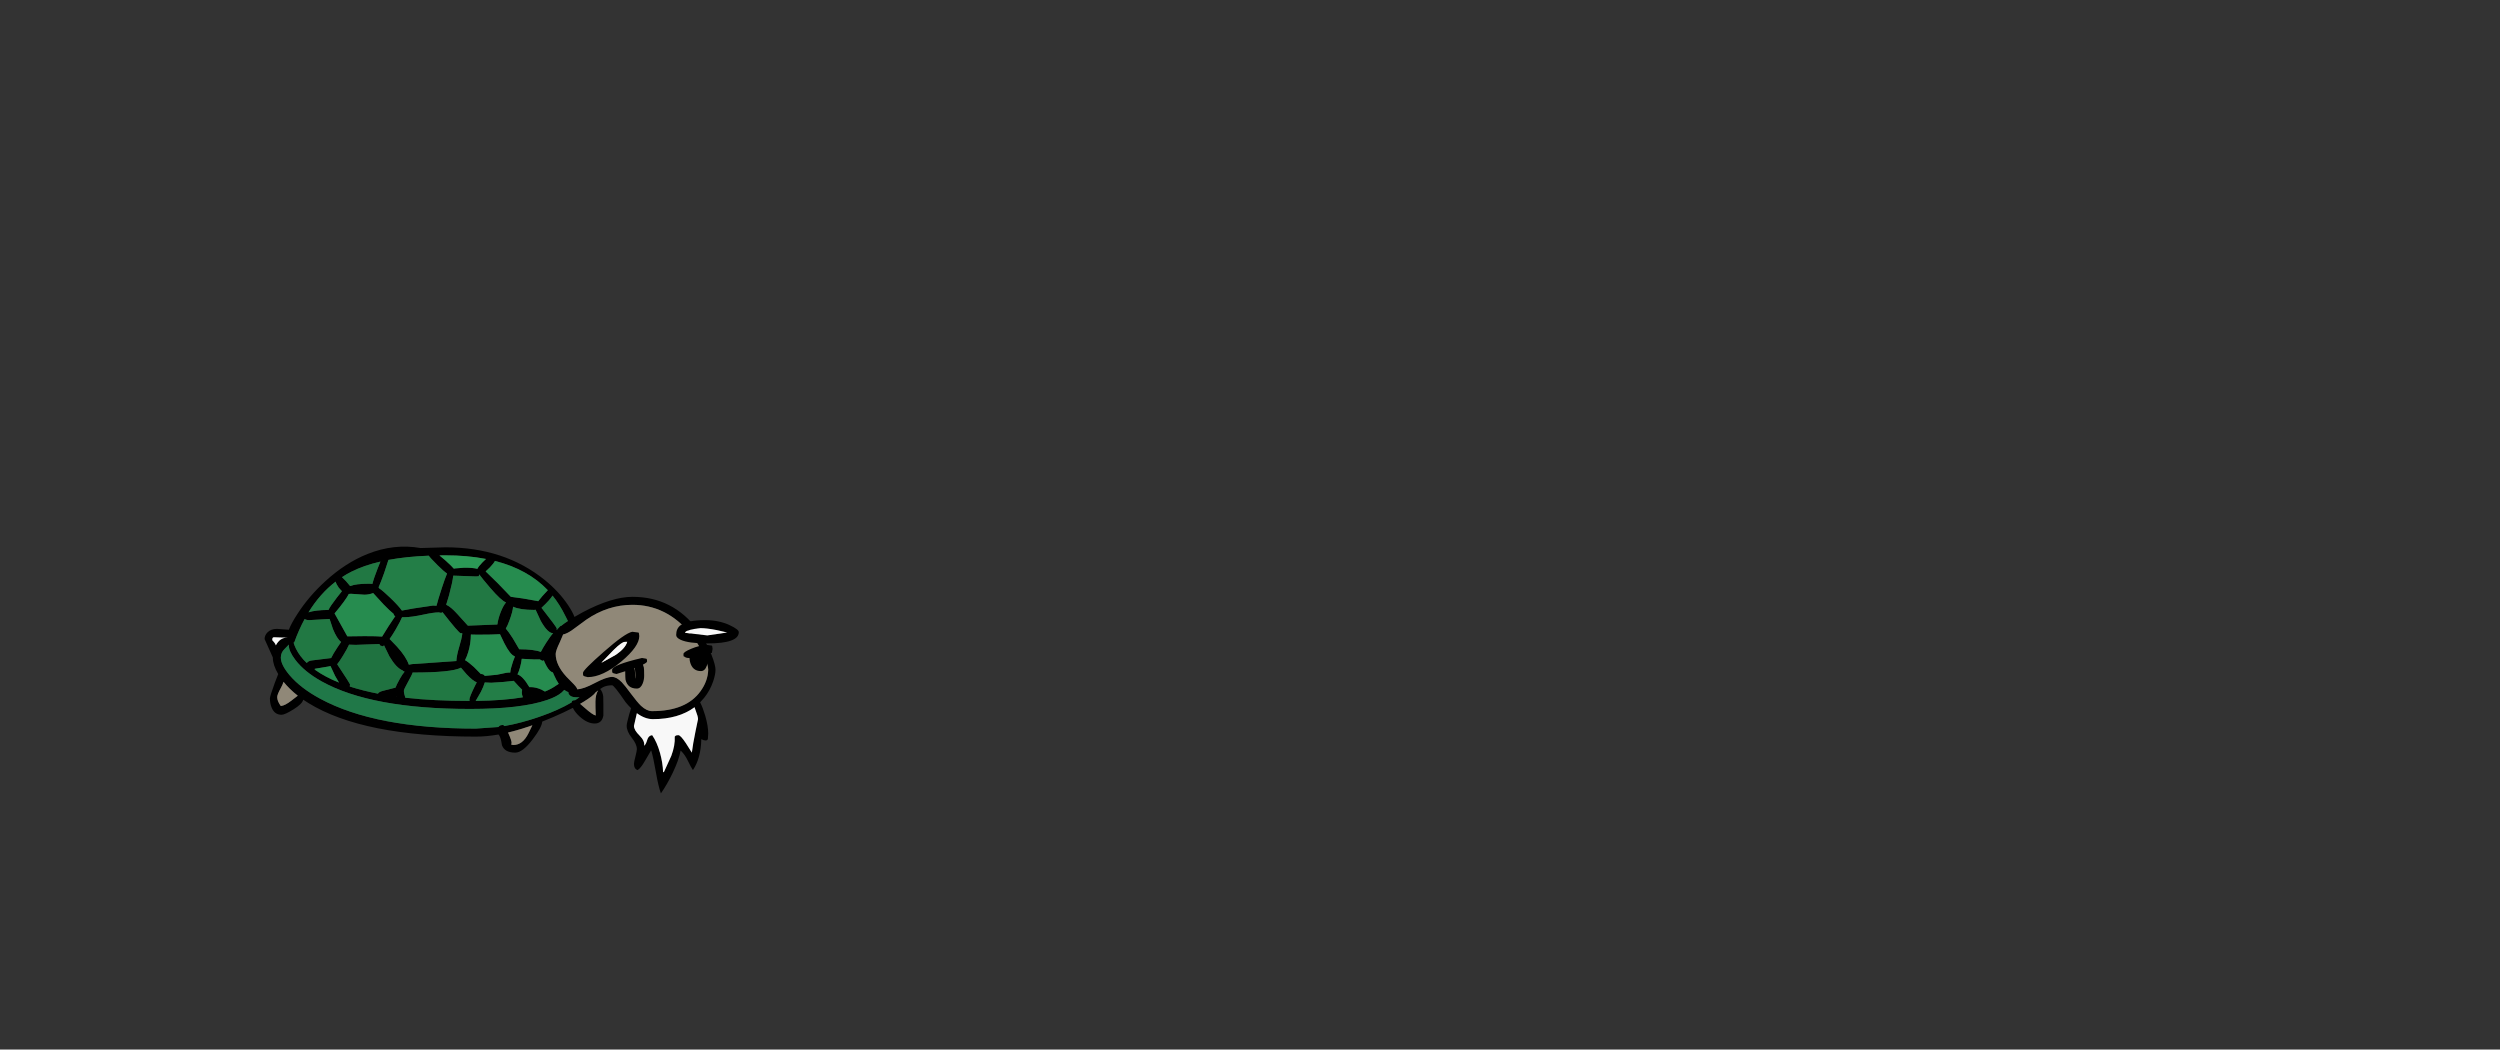 <?xml version="1.0" encoding="UTF-8" standalone="no"?>
<svg xmlns:xlink="http://www.w3.org/1999/xlink" height="720.75px" width="1716.8px" xmlns="http://www.w3.org/2000/svg">
  <rect width="100%" height="100%" fill="#333333" stroke="none"/>
  <g transform="matrix(1, 0, 0, 1, 307.05, 450.35)">
    <use height="169.5" transform="matrix(1.0, 0.0, 0.0, 1.0, -125.35, -75.0)" width="325.65" xlink:href="#sprite0"/>
  </g>
  <defs>
    <g id="sprite0" transform="matrix(1, 0, 0, 1, 125.35, 75.0)">
      <use height="169.5" transform="matrix(1.0, 0.0, 0.0, 1.0, -125.35, -75.0)" width="325.65" xlink:href="#shape0"/>
    </g>
    <g id="shape0" transform="matrix(1, 0, 0, 1, 125.35, 75.0)">
      <path d="M5.9 -60.05 L11.8 -60.5 Q18.1 -60.5 20.75 -59.7 21.6 -61.45 24.4 -64.3 L26.7 -66.5 Q14.0 -69.0 -1.3 -69.0 L-5.3 -68.95 -1.2 -65.5 Q3.2 -61.55 4.6 -59.85 L5.9 -60.05 M21.95 -55.75 L21.8 -55.0 Q22.3 -54.5 19.8 -54.5 L4.2 -55.05 Q3.75 -50.7 1.35 -41.7 L-0.65 -35.05 Q2.45 -33.75 6.95 -28.75 L14.25 -20.7 34.5 -21.5 Q35.0 -25.45 36.85 -30.15 38.6 -34.5 40.45 -36.65 37.2 -37.8 29.5 -46.75 24.0 -53.2 22.2 -55.7 L21.95 -55.8 21.95 -55.75 M26.45 -57.95 L34.85 -49.75 43.75 -40.5 43.8 -40.5 51.9 -39.4 62.55 -37.5 65.45 -41.05 69.15 -45.05 Q55.45 -59.4 32.85 -65.15 31.95 -63.4 29.35 -60.7 L26.45 -57.95 M10.45 -15.35 L10.0 -15.55 9.3 -15.5 Q8.15 -15.5 -3.2 -30.0 -3.7 -29.5 -4.2 -29.5 L-5.75 -29.8 Q-9.35 -29.8 -15.95 -28.35 -24.6 -26.5 -29.2 -26.5 L-30.95 -26.5 Q-31.9 -24.0 -35.55 -17.7 -37.7 -14.05 -39.5 -11.55 L-34.4 -6.25 Q-28.15 0.65 -26.3 6.1 L-24.0 5.7 6.35 3.6 Q6.5 -0.15 8.3 -6.1 10.0 -11.65 10.45 -15.35 M14.5 -2.55 Q13.55 0.6 12.3 3.0 14.4 4.1 18.4 7.7 L23.25 12.6 23.25 12.65 23.3 12.5 Q25.1 12.5 25.85 13.8 L34.3 13.0 37.95 12.25 Q40.95 11.5 42.3 11.5 L43.35 11.55 Q43.5 9.05 45.3 3.75 L46.55 0.55 46.3 0.3 Q43.25 -0.85 39.3 -8.6 L36.3 -14.85 Q31.65 -14.5 20.8 -14.5 L16.3 -14.6 Q16.3 -8.45 14.5 -2.55 M75.8 -18.35 L77.8 -20.5 78.1 -20.4 80.4 -22.15 82.95 -23.9 81.25 -27.25 Q77.35 -35.25 72.4 -41.35 70.55 -38.3 64.8 -32.95 75.3 -19.55 75.3 -18.75 L75.25 -17.65 75.8 -18.35 M59.8 -31.5 Q50.1 -31.5 45.3 -33.7 45.1 -30.45 42.7 -24.0 41.5 -20.7 40.3 -18.7 42.15 -16.6 45.1 -12.0 L49.5 -4.5 Q59.8 -4.45 64.35 -2.65 65.55 -5.1 68.05 -9.0 71.1 -13.75 72.8 -15.5 69.05 -15.5 64.3 -24.0 L60.75 -31.65 59.8 -31.5 M69.3 -0.4 L69.35 -0.35 69.35 -0.45 69.3 -0.4 M74.55 -1.25 Q74.55 6.35 81.95 14.4 L87.0 19.55 Q89.3 21.95 89.3 23.0 93.7 22.85 101.35 18.75 109.35 14.5 113.3 14.5 116.35 14.5 119.95 18.15 121.9 20.15 126.4 26.25 130.65 31.95 133.15 34.35 137.1 38.0 140.7 38.0 164.25 38.0 174.05 24.25 179.05 17.35 179.3 9.6 179.3 6.25 176.25 -0.45 172.6 -8.5 166.8 -15.45 150.55 -35.0 127.2 -35.0 110.35 -35.0 95.5 -24.75 L85.9 -17.7 Q82.25 -15.15 79.65 -14.65 L77.45 -9.45 Q74.55 -3.45 74.55 -1.25 M87.45 -26.7 Q90.2 -28.35 93.3 -30.0 113.25 -40.5 127.3 -40.5 155.0 -40.5 172.1 -17.75 177.9 -9.95 181.5 -0.8 184.3 6.35 184.3 9.6 184.3 12.75 182.75 17.4 180.65 23.65 176.6 28.75 L173.75 31.95 Q175.7 35.85 177.2 41.0 179.3 48.2 179.3 53.35 L179.05 57.2 Q178.2 59.1 174.55 57.25 174.3 70.25 168.8 78.5 167.75 77.1 165.25 71.95 163.2 67.75 160.55 65.25 L160.3 65.25 Q159.25 71.3 154.95 80.3 151.1 88.35 146.8 94.5 145.0 89.45 143.4 80.1 141.6 69.85 140.3 65.5 L140.05 65.0 135.95 72.0 Q133.0 77.2 130.8 78.5 128.3 77.6 128.3 74.25 128.3 73.0 129.3 69.2 130.3 65.35 130.3 64.1 130.3 60.7 126.8 56.3 123.3 51.9 123.3 48.0 123.3 46.45 125.1 39.95 L126.35 36.0 Q124.45 34.2 122.6 31.9 114.65 20.25 113.3 20.25 109.65 20.25 107.05 21.55 L105.1 22.8 Q106.8 24.8 107.2 27.85 L107.3 33.5 107.3 41.0 Q106.35 46.5 101.3 46.5 96.3 46.5 91.05 41.75 87.75 38.75 86.35 35.75 80.35 38.85 73.05 42.0 L65.3 45.2 Q65.05 49.1 58.85 57.25 51.85 66.5 46.8 66.5 39.5 66.5 37.65 61.4 36.8 55.5 35.3 54.05 27.0 55.5 19.8 55.5 -57.8 55.5 -95.15 32.5 L-98.8 30.15 Q-99.55 33.1 -105.45 36.75 -111.45 40.5 -113.7 40.5 -118.65 40.5 -120.65 35.25 -121.7 32.45 -121.7 29.25 -121.7 27.8 -118.4 18.75 L-116.0 12.55 Q-119.7 6.25 -119.7 1.25 L-119.7 1.1 -125.35 -11.5 Q-125.35 -14.0 -123.4 -16.05 -121.0 -18.5 -116.85 -18.5 L-108.7 -17.9 Q-107.05 -22.2 -102.8 -28.75 -94.95 -40.9 -83.65 -51.2 -69.85 -63.85 -54.7 -69.9 -36.5 -77.2 -18.2 -74.0 L-1.2 -74.5 Q39.4 -74.5 67.1 -52.0 76.95 -43.95 83.15 -34.65 86.2 -30.05 87.45 -26.7 M170.8 37.9 L169.9 35.3 Q158.85 43.5 141.3 43.5 135.85 43.5 130.3 39.4 L128.3 48.1 Q128.3 51.1 132.2 54.85 135.8 58.45 135.3 61.75 136.45 61.05 137.45 57.65 138.3 54.8 140.8 54.5 144.15 59.3 146.25 66.9 148.1 73.65 148.3 79.75 L148.8 80.0 153.95 68.7 Q156.65 61.5 156.3 55.5 L156.8 55.0 Q157.3 54.5 158.8 54.5 160.3 54.5 163.95 60.0 L168.05 66.5 Q168.75 60.7 170.6 51.7 L172.3 43.5 Q172.3 41.65 170.8 37.9 M102.9 24.4 L101.95 25.1 Q100.55 27.35 93.9 31.45 L91.3 33.0 94.25 35.55 Q100.05 40.7 102.05 41.0 101.8 34.9 101.85 31.5 101.9 26.55 103.75 23.75 L102.9 24.4 M85.7 31.2 Q86.2 30.5 87.8 30.5 L87.9 30.5 90.95 28.45 88.8 28.5 Q84.4 28.5 83.3 25.75 L83.3 25.0 Q81.8 24.45 80.45 23.4 L78.65 25.2 Q75.3 28.05 68.8 30.3 50.9 36.5 15.8 36.5 -52.15 36.5 -86.2 17.55 -98.0 10.95 -104.15 2.9 -108.7 -3.05 -108.7 -7.15 L-108.7 -7.7 -111.55 -4.75 Q-114.2 -2.3 -114.2 1.25 -114.2 6.15 -108.25 13.25 -100.75 22.15 -87.15 29.5 -49.2 50.0 19.7 50.0 L35.3 48.9 35.3 48.75 35.95 48.15 Q36.75 47.5 38.3 47.5 38.75 47.5 39.35 48.25 51.0 46.2 63.6 41.8 76.35 37.4 85.5 32.0 L85.7 31.2 M64.0 2.7 L63.8 2.45 59.8 2.5 51.25 2.05 Q51.05 4.4 50.05 8.05 49.25 10.95 48.3 12.75 52.05 14.0 56.45 21.5 L57.3 21.5 Q60.9 21.5 64.7 23.2 L67.15 24.55 Q71.4 22.85 74.8 20.45 L76.65 19.25 Q74.9 16.65 73.3 13.0 L72.65 11.45 Q70.45 10.95 68.3 7.1 66.75 4.3 66.4 3.0 L65.8 3.5 Q64.35 3.0 64.0 2.7 M45.75 17.2 L38.75 17.95 30.3 18.5 25.85 18.3 Q25.1 20.95 23.25 24.65 L19.6 31.0 Q38.8 30.75 52.0 28.5 51.3 26.6 51.3 25.35 L51.5 23.3 Q49.35 21.25 45.75 17.2 M58.15 27.25 L57.95 27.2 57.95 27.3 58.15 27.25 M15.4 31.0 L15.3 30.0 Q15.3 28.35 19.3 20.25 L20.35 18.25 Q17.6 17.2 13.35 12.65 L9.5 8.15 Q3.3 11.5 -23.7 11.5 -24.0 12.8 -26.7 17.65 -29.7 23.05 -29.7 24.0 -29.7 25.75 -28.7 28.8 -9.1 31.0 15.2 31.0 L15.4 31.0 M44.0 60.65 Q44.0 61.25 45.55 61.25 51.85 61.25 55.85 53.25 L58.55 47.7 Q49.75 50.8 41.85 52.7 L41.9 52.85 Q44.3 58.05 44.3 60.0 L44.0 60.65 M-81.45 -31.5 Q-80.55 -33.7 -75.7 -40.0 L-72.25 -44.35 -74.4 -46.75 Q-76.15 -49.2 -76.55 -50.95 -87.35 -42.65 -95.2 -29.85 -90.7 -31.4 -81.45 -31.5 M-109.7 -12.5 L-109.55 -12.5 -109.55 -12.55 -109.7 -12.55 Q-113.05 -12.45 -119.1 -12.75 L-119.6 -12.5 Q-120.1 -12.25 -120.1 -10.75 L-118.7 -9.15 Q-117.95 -8.2 -117.6 -7.15 -114.85 -12.5 -109.7 -12.5 M-103.8 -4.85 Q-101.2 0.4 -96.35 5.0 -95.6 3.6 -93.0 3.2 L-79.65 1.55 Q-78.35 -1.2 -75.35 -5.75 L-72.8 -9.5 Q-75.65 -11.65 -78.4 -18.35 L-80.7 -25.3 -94.7 -24.5 Q-96.65 -24.5 -97.85 -25.25 -101.85 -17.9 -104.95 -9.25 L-105.45 -9.05 Q-104.8 -6.9 -103.8 -4.85 M-40.3 -65.85 L-43.3 -56.7 Q-45.5 -50.55 -47.05 -47.1 L-46.8 -46.45 Q-44.15 -44.7 -39.2 -39.95 -33.5 -34.5 -31.05 -31.05 L-23.2 -32.5 -9.7 -34.5 -7.3 -34.35 Q-6.45 -37.9 -3.65 -46.5 -1.45 -53.25 -0.05 -56.5 -2.4 -58.05 -6.45 -62.1 -12.0 -67.65 -12.6 -68.75 -27.95 -68.15 -40.3 -65.85 M-65.85 -57.7 Q-69.15 -56.05 -72.2 -54.0 L-69.4 -51.2 -66.6 -47.9 Q-62.6 -49.5 -53.7 -49.5 L-51.3 -49.4 Q-50.45 -52.95 -47.65 -60.15 L-45.8 -64.7 Q-57.3 -62.05 -65.85 -57.7 M-56.65 -41.95 L-64.7 -42.5 -66.0 -42.6 -67.2 -42.5 -67.5 -42.5 Q-69.65 -38.2 -77.3 -29.1 L-68.55 -13.4 -68.45 -13.35 -56.7 -13.5 Q-48.15 -13.5 -44.65 -13.2 L-40.1 -20.5 -35.6 -27.25 -36.45 -27.75 Q-36.65 -27.9 -36.65 -28.7 -39.4 -30.9 -43.65 -35.3 L-50.8 -43.1 Q-53.35 -42.05 -56.65 -41.95 M-71.4 -0.25 Q-73.9 3.85 -75.5 5.8 -66.7 19.15 -66.7 19.5 L-66.85 21.1 Q-58.05 23.95 -47.5 26.0 -46.9 24.8 -44.25 24.1 L-35.45 21.85 Q-34.8 20.0 -32.5 15.85 -30.75 12.7 -29.2 10.9 -30.0 10.65 -30.4 10.25 L-30.55 10.05 Q-34.9 8.35 -39.65 0.35 L-43.3 -7.15 -44.2 -6.5 -46.0 -7.1 -46.55 -8.1 -62.7 -7.5 -67.35 -7.65 Q-68.45 -5.1 -71.4 -0.25 M-35.05 28.05 L-34.7 28.1 -34.75 27.85 -35.05 28.05 M-90.55 9.75 Q-83.6 14.65 -74.25 18.4 L-76.95 13.75 -80.05 7.1 -80.3 7.05 -81.5 7.35 -90.75 8.9 -91.55 9.05 -90.55 9.75 M-114.2 22.1 Q-116.7 26.6 -116.7 28.35 -116.7 31.15 -114.2 34.5 -111.3 34.2 -106.9 30.75 L-102.55 27.4 Q-108.35 22.85 -112.35 17.85 -112.95 19.9 -114.2 22.1" fill="#000000" fill-rule="evenodd" stroke="none"/>
      <path d="M74.55 -1.25 Q74.55 -3.45 77.45 -9.45 L79.65 -14.65 Q82.25 -15.15 85.9 -17.7 L95.5 -24.75 Q110.35 -35.0 127.2 -35.0 150.55 -35.0 166.8 -15.45 172.6 -8.5 176.25 -0.45 179.3 6.25 179.3 9.6 179.05 17.35 174.05 24.25 164.25 38.0 140.7 38.0 137.1 38.0 133.15 34.35 130.65 31.95 126.4 26.25 121.9 20.15 119.95 18.15 116.35 14.5 113.3 14.5 109.35 14.5 101.35 18.75 93.7 22.85 89.3 23.0 89.3 21.95 87.0 19.55 L81.95 14.4 Q74.55 6.35 74.55 -1.25 M102.9 24.4 L103.75 23.75 Q101.9 26.55 101.85 31.5 101.8 34.9 102.05 41.0 100.05 40.7 94.25 35.55 L91.3 33.0 93.9 31.45 Q100.55 27.35 101.95 25.1 L102.9 24.4 M44.0 60.65 L44.3 60.0 Q44.3 58.05 41.9 52.85 L41.85 52.7 Q49.75 50.8 58.55 47.7 L55.85 53.25 Q51.85 61.25 45.55 61.25 44.0 61.25 44.0 60.65 M-114.2 22.1 Q-112.95 19.9 -112.35 17.85 -108.35 22.85 -102.55 27.4 L-106.9 30.75 Q-111.3 34.2 -114.2 34.5 -116.7 31.15 -116.7 28.35 -116.7 26.6 -114.2 22.1" fill="#908878" fill-rule="evenodd" stroke="none"/>
      <path d="M170.8 37.9 Q172.3 41.65 172.3 43.5 L170.6 51.7 Q168.75 60.7 168.05 66.5 L163.95 60.0 Q160.3 54.5 158.8 54.5 157.3 54.5 156.8 55.0 L156.3 55.5 Q156.65 61.5 153.95 68.7 L148.8 80.0 148.3 79.75 Q148.1 73.65 146.25 66.9 144.15 59.3 140.8 54.5 138.3 54.8 137.45 57.65 136.45 61.05 135.3 61.75 135.8 58.45 132.2 54.85 128.3 51.1 128.3 48.1 L130.3 39.4 Q135.85 43.5 141.3 43.5 158.85 43.5 169.9 35.3 L170.8 37.9 M-109.7 -12.55 L-109.7 -12.5 Q-114.85 -12.5 -117.6 -7.15 -117.95 -8.2 -118.7 -9.15 L-120.1 -10.75 Q-120.1 -12.25 -119.6 -12.5 L-119.1 -12.75 Q-113.05 -12.45 -109.7 -12.55" fill="#f8f8f8" fill-rule="evenodd" stroke="none"/>
      <path d="M85.7 31.2 L85.5 32.0 Q76.35 37.4 63.6 41.8 51.0 46.2 39.35 48.25 38.75 47.5 38.3 47.5 36.75 47.5 35.95 48.15 L35.3 48.75 35.3 48.9 19.7 50.0 Q-49.2 50.0 -87.15 29.5 -100.75 22.15 -108.25 13.25 -114.2 6.15 -114.2 1.25 -114.2 -2.3 -111.55 -4.75 L-108.7 -7.7 -108.7 -7.15 Q-108.7 -3.05 -104.15 2.9 -98.0 10.95 -86.2 17.55 -52.15 36.5 15.8 36.5 50.9 36.5 68.8 30.3 75.3 28.05 78.65 25.2 L80.45 23.4 Q81.8 24.45 83.3 25.0 L83.3 25.75 Q84.4 28.5 88.8 28.5 L90.95 28.45 87.9 30.5 87.8 30.5 Q86.2 30.5 85.7 31.2" fill="#207848" fill-rule="evenodd" stroke="none"/>
      <path d="M22.2 -55.7 L21.95 -55.75 21.95 -55.8 22.2 -55.7 M26.45 -57.95 L29.35 -60.7 Q31.95 -63.4 32.85 -65.15 55.45 -59.4 69.15 -45.05 L65.45 -41.05 62.55 -37.5 51.9 -39.4 43.8 -40.5 43.75 -40.5 34.85 -49.75 26.45 -57.95 M14.5 -2.55 Q16.3 -8.45 16.3 -14.6 L20.8 -14.5 Q31.65 -14.5 36.3 -14.85 L39.3 -8.6 Q43.25 -0.85 46.3 0.3 L46.55 0.55 45.3 3.75 Q43.5 9.05 43.35 11.55 L42.3 11.5 Q40.95 11.5 37.95 12.25 L34.3 13.0 25.85 13.8 Q25.1 12.5 23.3 12.5 L23.25 12.65 23.25 12.6 18.4 7.7 Q14.4 4.1 12.3 3.0 13.55 0.6 14.5 -2.55 M75.3 -18.75 L75.8 -18.35 75.25 -17.65 75.3 -18.75 M64.0 2.7 Q64.35 3.0 65.8 3.5 L66.4 3.0 Q66.75 4.3 68.3 7.1 70.45 10.95 72.65 11.45 L73.3 13.0 Q74.9 16.65 76.65 19.25 L74.8 20.45 Q71.4 22.85 67.15 24.55 L64.7 23.2 Q60.9 21.5 57.3 21.5 L56.45 21.5 Q52.05 14.0 48.3 12.75 49.25 10.95 50.05 8.05 51.05 4.4 51.25 2.05 L59.8 2.5 63.8 2.45 64.0 2.7 M15.2 31.0 L15.4 31.0 15.2 31.0 M-56.65 -41.95 Q-53.35 -42.05 -50.8 -43.1 L-43.65 -35.3 Q-39.4 -30.9 -36.65 -28.7 -36.65 -27.9 -36.45 -27.75 L-35.6 -27.25 -40.1 -20.5 -44.65 -13.2 Q-48.15 -13.5 -56.7 -13.5 L-68.45 -13.35 -68.55 -13.4 -77.3 -29.1 Q-69.65 -38.2 -67.5 -42.5 L-67.2 -42.5 -66.0 -42.6 -64.7 -42.5 -56.65 -41.95 M-90.75 8.9 L-81.5 7.35 -80.3 7.05 -80.05 7.1 -76.95 13.75 -74.25 18.4 Q-83.6 14.65 -90.55 9.75 L-90.75 8.9" fill="#268c4f" fill-rule="evenodd" stroke="none"/>
      <path d="M22.2 -55.7 Q24.0 -53.2 29.5 -46.75 37.2 -37.8 40.45 -36.65 38.6 -34.5 36.85 -30.15 35.0 -25.45 34.5 -21.5 L14.25 -20.7 6.95 -28.75 Q2.45 -33.75 -0.65 -35.05 L1.35 -41.7 Q3.75 -50.7 4.2 -55.05 L19.8 -54.5 Q22.3 -54.5 21.8 -55.0 L21.95 -55.75 22.2 -55.7 M75.3 -18.75 Q75.3 -19.55 64.8 -32.95 70.55 -38.3 72.4 -41.35 77.35 -35.25 81.25 -27.25 L82.95 -23.9 80.4 -22.15 78.1 -20.4 77.8 -20.5 75.8 -18.35 75.3 -18.75 M15.2 31.0 Q-9.1 31.0 -28.7 28.8 -29.7 25.75 -29.7 24.0 -29.7 23.05 -26.7 17.65 -24.0 12.8 -23.7 11.5 3.3 11.5 9.5 8.15 L13.35 12.65 Q17.6 17.2 20.35 18.25 L19.3 20.25 Q15.3 28.35 15.3 30.0 L15.4 31.0 15.2 31.0 M-103.8 -4.85 Q-104.8 -6.9 -105.45 -9.05 L-104.95 -9.25 Q-101.85 -17.9 -97.85 -25.25 -96.65 -24.5 -94.7 -24.5 L-80.7 -25.3 -78.4 -18.35 Q-75.65 -11.65 -72.8 -9.5 L-75.35 -5.75 Q-78.35 -1.2 -79.65 1.55 L-93.0 3.2 Q-95.6 3.6 -96.35 5.0 -101.2 0.4 -103.8 -4.85 M-65.85 -57.7 Q-57.3 -62.05 -45.8 -64.7 L-47.65 -60.15 Q-50.45 -52.95 -51.3 -49.4 L-53.7 -49.5 Q-62.6 -49.5 -66.6 -47.9 L-69.4 -51.2 -72.2 -54.0 Q-69.15 -56.05 -65.85 -57.7" fill="#217843" fill-rule="evenodd" stroke="none"/>
      <path d="M5.9 -60.05 L4.6 -59.85 Q3.2 -61.55 -1.2 -65.5 L-5.3 -68.95 -1.3 -69.0 Q14.0 -69.0 26.7 -66.5 L24.4 -64.3 Q21.6 -61.45 20.75 -59.7 18.1 -60.5 11.8 -60.5 L5.9 -60.05" fill="#2b9956" fill-rule="evenodd" stroke="none"/>
      <path d="M10.45 -15.35 Q10.0 -11.65 8.3 -6.1 6.5 -0.15 6.35 3.6 L-24.0 5.7 -26.3 6.1 Q-28.15 0.65 -34.4 -6.25 L-39.5 -11.55 Q-37.7 -14.05 -35.55 -17.7 -31.9 -24.0 -30.95 -26.5 L-29.2 -26.5 Q-24.6 -26.5 -15.95 -28.35 -9.35 -29.8 -5.75 -29.8 L-4.2 -29.5 Q-3.7 -29.5 -3.2 -30.0 8.15 -15.5 9.3 -15.5 L10.0 -15.55 10.45 -15.35 M59.8 -31.5 L60.75 -31.65 64.3 -24.0 Q69.05 -15.5 72.8 -15.5 71.1 -13.75 68.05 -9.0 65.55 -5.1 64.35 -2.65 59.8 -4.45 49.5 -4.5 L45.1 -12.0 Q42.15 -16.6 40.3 -18.7 41.5 -20.7 42.7 -24.0 45.1 -30.45 45.3 -33.7 50.1 -31.5 59.8 -31.5 M45.75 17.2 Q49.35 21.25 51.5 23.3 L51.3 25.35 Q51.3 26.6 52.0 28.5 38.8 30.75 19.6 31.0 L23.25 24.65 Q25.1 20.95 25.85 18.3 L30.3 18.5 38.75 17.95 45.75 17.2 M-81.45 -31.5 Q-90.7 -31.4 -95.2 -29.85 -87.35 -42.65 -76.55 -50.95 -76.15 -49.2 -74.4 -46.75 L-72.25 -44.35 -75.7 -40.0 Q-80.55 -33.7 -81.45 -31.5 M-40.3 -65.85 Q-27.95 -68.15 -12.6 -68.75 -12.0 -67.65 -6.45 -62.1 -2.4 -58.05 -0.05 -56.5 -1.45 -53.25 -3.65 -46.5 -6.45 -37.9 -7.3 -34.35 L-9.7 -34.5 -23.2 -32.5 -31.05 -31.05 Q-33.5 -34.5 -39.2 -39.95 -44.15 -44.7 -46.8 -46.45 L-47.05 -47.1 Q-45.5 -50.55 -43.3 -56.7 L-40.3 -65.85" fill="#237e47" fill-rule="evenodd" stroke="none"/>
      <path d="M-71.4 -0.25 Q-68.45 -5.1 -67.35 -7.65 L-62.7 -7.5 -46.55 -8.1 -46.0 -7.1 -44.2 -6.5 -43.3 -7.15 -39.65 0.35 Q-34.9 8.35 -30.55 10.05 L-30.4 10.25 Q-30.0 10.65 -29.2 10.9 -30.75 12.7 -32.5 15.85 -34.8 20.0 -35.45 21.85 L-44.25 24.1 Q-46.9 24.8 -47.5 26.0 -58.05 23.95 -66.85 21.1 L-66.7 19.5 Q-66.7 19.15 -75.5 5.8 -73.9 3.85 -71.4 -0.25" fill="#1f7240" fill-rule="evenodd" stroke="none"/>
      <path d="M157.3 -14.25 Q157.3 -18.75 160.35 -21.0 165.0 -24.5 177.3 -24.5 186.6 -24.5 194.1 -21.0 200.3 -18.1 200.3 -16.25 200.3 -8.5 178.8 -8.5 165.7 -8.5 160.35 -11.0 157.3 -12.45 157.3 -14.25 M106.35 4.6 L115.95 -0.75 Q122.35 -5.15 123.65 -9.55 L123.65 -9.6 122.05 -9.55 Q120.0 -9.55 114.4 -4.05 L106.2 4.45 105.65 4.95 106.35 4.6 M131.7 -15.5 L131.95 -13.55 Q131.95 -6.45 119.65 3.9 106.85 14.6 96.55 14.65 L94.4 14.1 93.5 13.6 Q93.3 13.35 93.3 11.7 93.3 9.8 107.5 -2.65 122.15 -15.55 127.15 -16.5 L131.45 -15.95 131.7 -15.5 M167.55 -4.8 Q173.1 -7.15 178.3 -7.5 L181.8 -7.0 182.05 -6.55 182.3 -4.75 181.8 -2.0 178.85 -1.55 179.3 0.75 Q179.3 4.1 178.35 6.75 177.05 10.5 174.3 10.5 168.4 10.5 166.8 4.15 166.55 3.2 166.45 1.5 L165.8 1.5 Q163.8 1.5 162.55 0.25 162.3 1.25 162.3 -1.25 162.3 -2.6 167.55 -4.8 M163.55 -15.75 L178.7 -14.0 192.3 -16.0 185.15 -17.65 Q178.2 -19.0 174.05 -19.0 165.45 -18.15 163.55 -16.25 L163.55 -15.75 M137.05 2.25 Q137.3 2.4 137.3 3.85 137.3 4.65 134.45 6.05 L135.1 8.1 Q135.3 9.15 135.3 13.75 135.3 16.5 134.3 19.0 132.9 22.5 130.3 22.5 123.9 22.5 122.5 16.35 122.35 15.55 122.3 10.6 L116.3 12.5 114.3 12.0 113.5 11.55 Q113.3 11.3 113.3 9.75 113.3 6.3 133.8 1.5 L136.8 2.0 137.05 2.25 M128.9 10.0 L129.3 15.75 Q129.75 14.65 128.9 8.35 L128.9 8.3 128.5 8.45 128.9 10.0" fill="#000000" fill-rule="evenodd" stroke="none"/>
      <path d="M106.2 4.45 L114.4 -4.05 Q120.0 -9.55 122.05 -9.55 L123.65 -9.6 123.65 -9.55 Q122.35 -5.15 115.95 -0.75 L106.35 4.6 106.2 4.45 M163.55 -15.75 L163.55 -16.25 Q165.45 -18.15 174.05 -19.0 178.2 -19.0 185.15 -17.65 L192.3 -16.0 178.7 -14.0 163.55 -15.75" fill="#f8f8f8" fill-rule="evenodd" stroke="none"/>
    </g>
  </defs>
</svg>
